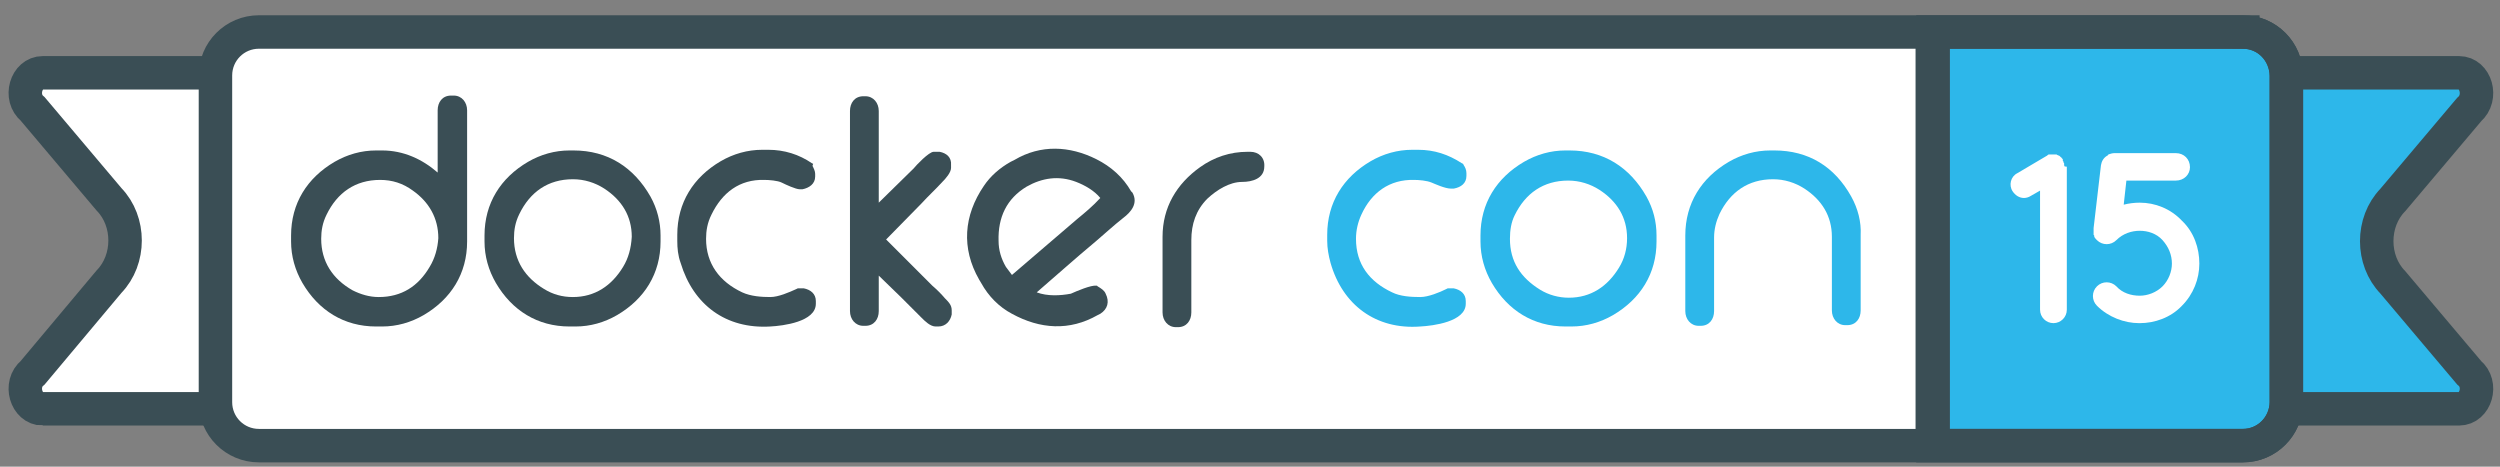 <?xml version="1.0" encoding="UTF-8" standalone="no"?>
<!-- Generator: Adobe Illustrator 18.0.0, SVG Export Plug-In . SVG Version: 6.00 Build 0)  -->

<svg
   xmlns:dc="http://purl.org/dc/elements/1.1/"
   xmlns:cc="http://creativecommons.org/ns#"
   xmlns:rdf="http://www.w3.org/1999/02/22-rdf-syntax-ns#"
   xmlns:svg="http://www.w3.org/2000/svg"
   xmlns="http://www.w3.org/2000/svg"
   xmlns:sodipodi="http://sodipodi.sourceforge.net/DTD/sodipodi-0.dtd"
   xmlns:inkscape="http://www.inkscape.org/namespaces/inkscape"
   version="1.1"
   id="Layer_1"
   x="0px"
   y="0px"
   viewBox="0 0 750 140"
   enable-background="new 0 0 375 70"
   xml:space="preserve"
   inkscape:version="0.91 r13725"
   sodipodi:docname="dockercon.svg"
   width="750"
   height="140"><rect x="0" y="0" width="750" height="140" fill="#808080" stroke="none"/><defs
     id="defs6403" /><sodipodi:namedview
     pagecolor="#ffffff"
     bordercolor="#666666"
     borderopacity="1"
     objecttolerance="10"
     gridtolerance="10"
     guidetolerance="10"
     inkscape:pageopacity="0"
     inkscape:pageshadow="2"
     inkscape:window-width="2560"
     inkscape:window-height="1456"
     id="namedview6401"
     showgrid="false"
     inkscape:zoom="0.71370645"
     inkscape:cx="-177.20017"
     inkscape:cy="-18.785063"
     inkscape:window-x="0"
     inkscape:window-y="64"
     inkscape:window-maximized="1"
     inkscape:current-layer="Layer_1" /><g
     id="g6357"
     transform="matrix(2.008,0,0,2.008,-2.634,0.761)"><path
       stroke-miterlimit="10"
       d="m 368.7,10.5 -71.8,0 c -1.4,0 -2.6,1.3 -2.6,3 l 0,44.2 c 0,1.7 1.2,3 2.6,3 l 71.8,0 c 2.5,0 3.6,-3.7 1.5,-5.4 L 358.8,41.8 c -3.2,-3.3 -3.2,-9 0,-12.3 L 370.2,16 c 2.1,-1.8 1,-5.5 -1.5,-5.5 z"
       id="path6359"
       inkscape:connector-curvature="0"
       style="fill:#2db7ea;stroke:#3a4e55;stroke-width:5;stroke-miterlimit:10" /><path
       stroke-miterlimit="10"
       d="m 7.7,60.7 115.7,0 c 1.4,0 2.6,-1.3 2.6,-3 l 0,-44.2 c 0,-1.7 -1.2,-3 -2.6,-3 l -115.7,0 c -2.5,0 -3.6,3.7 -1.5,5.4 l 11.4,13.5 c 3.2,3.3 3.2,9 0,12.3 L 6.2,55.3 c -2.1,1.7 -1,5.4 1.5,5.4 z"
       id="path6361"
       inkscape:connector-curvature="0"
       style="fill:#ffffff;stroke:#3a4e55;stroke-width:5;stroke-miterlimit:10" /><g
       id="g6363"><path
         d="M 336.4,66.2 40,66.2 c -3.6,0 -6.5,-1.1 -6.5,-4.6 l 0,-50.7 c 0,-3.6 2.9,-6.5 6.5,-6.5 l 296.4,0 c 3.6,0 6.5,2.9 6.5,6.5 l 0,48.9 c -0.1,3.5 -2.9,6.4 -6.5,6.4 z"
         id="path6365"
         inkscape:connector-curvature="0"
         style="fill:#ffffff" /><path
         stroke-miterlimit="10"
         d="m 336.4,4.4 -46.3,0 0,61.8 46.3,0 c 3.6,0 6.5,-2.9 6.5,-6.5 l 0,-48.8 C 342.8,7.3 340,4.4 336.4,4.4 Z"
         id="path6367"
         inkscape:connector-curvature="0"
         style="fill:#2db7ea;stroke:#3a4e55;stroke-width:5;stroke-miterlimit:10" /><g
         id="g6369"><path
           d="m 310.1,24.6 0,21.3 c 0,1.1 -0.9,2 -2,2 -1.1,0 -2,-0.9 -2,-2 l 0,-17.8 -1.4,0.8 c -0.3,0.2 -0.7,0.3 -1,0.3 -0.7,0 -1.3,-0.4 -1.7,-1 -0.6,-0.9 -0.3,-2.2 0.7,-2.7 l 4.4,-2.6 c 0,0 0.1,0 0.1,-0.1 0.1,0 0.1,-0.1 0.2,-0.1 0.1,0 0.1,0 0.2,0 0,0 0.1,0 0.1,0 0.1,0 0.2,0 0.3,0 0,0 0.1,0 0.1,0 l 0,0 c 0.1,0 0.2,0 0.3,0 0,0 0.1,0 0.1,0 0.1,0 0.1,0 0.2,0.1 0,0 0.1,0 0.1,0 0.1,0.1 0.1,0.1 0.2,0.1 0,0 0.1,0.1 0.1,0.1 0,0 0.1,0.1 0.1,0.1 0.1,0 0.1,0.1 0.1,0.1 0,0 0.1,0.1 0.1,0.1 0,0 0.1,0.1 0.1,0.1 l 0,0.1 c 0,0 0,0.1 0,0.1 0,0.1 0.1,0.1 0.1,0.2 0,0.1 0,0.1 0.1,0.2 0,0.1 0,0.1 0,0.2 0,0.1 0,0.2 0.1,0.3 0.3,0 0.3,0 0.3,0.1 z"
           id="path6371"
           inkscape:connector-curvature="0"
           style="fill:#ffffff" /><path
           d="m 327.3,32.6 c 1.8,1.7 2.6,4.1 2.6,6.4 0,2.3 -0.9,4.6 -2.6,6.3 -1.7,1.8 -4.1,2.6 -6.3,2.6 -0.1,0 -0.1,0 -0.1,0 -2.2,0 -4.6,-0.9 -6.3,-2.6 -0.8,-0.8 -0.8,-2.1 0,-2.9 0.8,-0.8 2.1,-0.8 2.9,0 0.9,1 2.2,1.4 3.5,1.4 1.2,0 2.5,-0.5 3.4,-1.4 0.9,-0.9 1.4,-2.2 1.4,-3.4 0,-1.3 -0.5,-2.5 -1.4,-3.5 -0.9,-1 -2.2,-1.4 -3.4,-1.4 -1.2,0 -2.5,0.4 -3.5,1.4 -0.8,0.8 -2.1,0.8 -2.9,0 -0.1,-0.1 -0.3,-0.3 -0.4,-0.5 0,-0.1 0,-0.1 0,-0.1 0,-0.1 0,-0.1 -0.1,-0.2 0,-0.1 0,-0.2 0,-0.3 0,0 0,0 0,-0.1 0,-0.2 0,-0.4 0,-0.6 l 1.1,-9.4 c 0.1,-0.6 0.4,-1.1 0.9,-1.4 0.1,0 0.1,0 0.1,-0.1 0,0 0.1,0 0.1,-0.1 0.3,-0.1 0.6,-0.2 0.9,-0.2 l 9.2,0 c 1.2,0 2.1,0.9 2.1,2.1 0,1.1 -0.9,2 -2.1,2 l -7.4,0 -0.4,3.6 c 0.8,-0.2 1.6,-0.3 2.4,-0.3 2.3,0 4.6,0.9 6.3,2.7 z"
           id="path6373"
           inkscape:connector-curvature="0"
           style="fill:#ffffff" /></g><g
         id="g6375"><path
           d="m 141.7,22.3 0,0 -0.9,0 c -0.7,0 -2.6,2 -3,2.5 -1.7,1.7 -3.5,3.4 -5.2,5.1 l 0,-13.7 c 0,-1.2 -0.8,-2.2 -2,-2.2 l -0.3,0 c -1.3,0 -2,1 -2,2.2 l 0,29.9 c 0,1.2 0.8,2.2 2,2.2 l 0.3,0 c 1.3,0 2,-1 2,-2.2 l 0,-5.3 3.4,3.3 c 1,1 2,2 3,3 0.5,0.5 1.3,1.3 2.1,1.3 l 0.4,0 c 1.1,0 1.8,-0.8 2,-1.8 l 0,-0.1 0,-0.5 c 0,-0.4 -0.1,-0.7 -0.3,-1 -0.2,-0.3 -0.5,-0.6 -0.7,-0.8 -0.6,-0.7 -1.2,-1.3 -1.9,-1.9 -2.3,-2.3 -4.6,-4.6 -6.9,-6.9 L 139,30 c 1,-1.1 2.1,-2.1 3.1,-3.2 0.5,-0.5 1.3,-1.4 1.3,-2.1 l 0,-0.4 c 0.1,-1.2 -0.7,-1.8 -1.7,-2 z"
           id="path6377"
           inkscape:connector-curvature="0"
           style="fill:#3a4e55" /><path
           d="M 122.8,24.1 122.6,24 c -1.9,-1.3 -4.1,-2 -6.5,-2 l -0.9,0 c -2.2,0 -4.3,0.6 -6.2,1.7 -4.1,2.4 -6.5,6.2 -6.5,11 l 0,0.9 c 0,1.1 0.1,2.2 0.5,3.3 1.9,6.3 6.8,9.9 13.4,9.5 1.9,-0.1 6.8,-0.7 6.8,-3.4 l 0,-0.4 c 0,-1.1 -0.8,-1.7 -1.8,-1.9 l -0.1,0 -0.8,0 -0.2,0.1 c -1.1,0.5 -2.7,1.2 -3.9,1.2 -1.3,0 -2.9,-0.1 -4.2,-0.7 -3.4,-1.6 -5.4,-4.3 -5.4,-8 0,-1.2 0.2,-2.4 0.8,-3.6 1.6,-3.3 4.2,-5.3 7.9,-5.2 0.7,0 2,0.1 2.6,0.4 0.6,0.3 2.1,1 2.7,1 l 0.3,0 0.1,0 c 1,-0.2 1.9,-0.8 1.9,-1.9 l 0,-0.4 c 0,-0.4 -0.2,-0.8 -0.4,-1.2 l 0.1,-0.3 z"
           id="path6379"
           inkscape:connector-curvature="0"
           style="fill:#3a4e55" /><path
           d="m 69.1,13.9 -0.4,0 c -1.3,0 -2,1 -2,2.2 l 0,9.3 c -2.3,-2 -5.1,-3.3 -8.3,-3.3 l -0.9,0 c -2.2,0 -4.3,0.6 -6.2,1.7 -4.1,2.4 -6.5,6.2 -6.5,11 l 0,0.9 c 0,2.2 0.6,4.3 1.7,6.2 2.4,4.1 6.2,6.5 11,6.5 l 0.9,0 c 2.2,0 4.3,-0.6 6.2,-1.7 4.1,-2.4 6.5,-6.2 6.5,-11 l 0,-19.6 c 0,-1.2 -0.8,-2.2 -2,-2.2 z m -3.6,25.6 c -1.7,2.9 -4.2,4.5 -7.6,4.5 -1.4,0 -2.7,-0.4 -3.9,-1 -3,-1.7 -4.7,-4.3 -4.7,-7.7 0,-1.2 0.2,-2.4 0.8,-3.6 1.6,-3.3 4.3,-5.2 8,-5.2 1.8,0 3.4,0.5 4.9,1.6 2.4,1.7 3.8,4.1 3.8,7.1 -0.1,1.5 -0.5,3 -1.3,4.3 z"
           id="path6381"
           inkscape:connector-curvature="0"
           style="fill:#3a4e55" /><path
           d="m 87,22.1 -0.6,0 c -2.2,0 -4.3,0.6 -6.2,1.7 -4.1,2.4 -6.5,6.2 -6.5,11 l 0,0.9 c 0,2.2 0.6,4.3 1.7,6.2 2.4,4.1 6.2,6.5 11,6.5 l 0.9,0 c 2.2,0 4.3,-0.6 6.2,-1.7 4.1,-2.4 6.5,-6.2 6.5,-11 l 0,-0.9 c 0,-2 -0.5,-4 -1.5,-5.8 C 96,24.6 92.1,22.1 87,22.1 Z m 7.4,17.4 c -1.7,2.8 -4.2,4.5 -7.5,4.5 -1.6,0 -3,-0.4 -4.3,-1.2 -2.8,-1.7 -4.5,-4.2 -4.5,-7.6 0,-1.2 0.2,-2.4 0.8,-3.6 1.6,-3.3 4.3,-5.2 8,-5.2 1.7,0 3.3,0.5 4.7,1.4 2.6,1.7 4.1,4.1 4.1,7.2 -0.1,1.7 -0.5,3.2 -1.3,4.5 z"
           id="path6383"
           inkscape:connector-curvature="0"
           style="fill:#3a4e55" /><path
           d="m 170.3,28.2 c -1.2,-2.1 -3,-3.7 -5.2,-4.8 -4,-2 -8.3,-2.2 -12.2,0.1 l -0.6,0.3 c -1.6,0.9 -3,2.1 -4,3.6 -3,4.4 -3.4,9.3 -0.7,14 l 0.3,0.5 c 1.1,2 2.7,3.6 4.6,4.6 4.2,2.3 8.6,2.6 12.8,0.2 l 0.4,-0.2 c 1.1,-0.7 1.4,-1.8 0.8,-3 -0.2,-0.5 -0.7,-0.8 -1.2,-1.1 l -0.1,-0.1 -0.1,0 c -0.8,-0.1 -2.9,0.8 -3.8,1.2 -1.6,0.3 -3.5,0.4 -5.1,-0.2 2.9,-2.5 5.8,-5.1 8.8,-7.6 1.3,-1.1 2.7,-2.4 4.1,-3.5 1.2,-0.9 2.3,-2.2 1.4,-3.8 l -0.2,-0.2 z m -8,4.1 c -3.3,2.8 -6.5,5.6 -9.8,8.4 -0.3,-0.4 -0.6,-0.8 -0.9,-1.2 -0.7,-1.2 -1.1,-2.5 -1.1,-3.9 -0.1,-3.5 1.2,-6.3 4.2,-8.1 2.3,-1.3 4.8,-1.7 7.4,-0.7 1.3,0.5 2.7,1.3 3.6,2.4 -1.1,1.2 -2.3,2.2 -3.4,3.1 z"
           id="path6385"
           inkscape:connector-curvature="0"
           style="fill:#3a4e55" /><path
           d="m 188.1,22.3 -0.4,0 c -2.6,0 -5,0.8 -7.1,2.3 -3.5,2.5 -5.6,6 -5.6,10.4 l 0,11.3 c 0,1.2 0.8,2.2 2,2.2 l 0.3,0 c 1.3,0 2,-1 2,-2.2 l 0,-10.8 c 0,-2.4 0.7,-4.5 2.4,-6.2 1.4,-1.3 3.3,-2.5 5.2,-2.5 1.5,0 3.3,-0.5 3.3,-2.3 0.1,-1.3 -0.8,-2.2 -2.1,-2.2 z"
           id="path6387"
           inkscape:connector-curvature="0"
           style="fill:#3a4e55" /></g><g
         id="g6389"><path
           d="m 215.2,26.9 c -0.7,-0.3 -1.9,-0.4 -2.6,-0.4 -3.7,-0.1 -6.4,1.9 -7.9,5.2 -0.5,1.1 -0.8,2.3 -0.8,3.6 0,3.8 2,6.4 5.4,8 1.2,0.6 2.8,0.7 4.2,0.7 1.2,0 2.9,-0.7 3.9,-1.2 l 0.2,-0.1 0.8,0 0.1,0 c 1,0.2 1.8,0.8 1.8,1.9 l 0,0.4 c 0,2.7 -4.9,3.3 -6.8,3.4 -6.6,0.5 -11.6,-3.2 -13.4,-9.5 -0.3,-1.1 -0.5,-2.2 -0.5,-3.3 l 0,-0.9 c 0,-4.8 2.4,-8.6 6.5,-11 1.9,-1.1 4,-1.7 6.2,-1.7 l 0.9,0 c 2.4,0 4.5,0.7 6.5,2 l 0.2,0.1 0.1,0.2 c 0.2,0.3 0.4,0.7 0.4,1.2 l 0,0.4 c 0,1.1 -0.8,1.7 -1.9,1.9 l -0.1,0 -0.3,0 c -0.9,0 -2.4,-0.7 -2.9,-0.9 z"
           id="path6391"
           inkscape:connector-curvature="0"
           style="clip-rule:evenodd;fill:#2db7ea;fill-rule:evenodd" /><path
           d="m 235.2,22.1 0.6,0 c 5.1,0 9,2.5 11.5,6.9 1,1.8 1.5,3.7 1.5,5.8 l 0,0.9 c 0,4.8 -2.4,8.6 -6.5,11 -1.9,1.1 -4,1.7 -6.2,1.7 l -0.9,0 c -4.8,0 -8.6,-2.4 -11,-6.5 -1.1,-1.9 -1.7,-4 -1.7,-6.2 l 0,-0.9 c 0,-4.8 2.4,-8.6 6.5,-11 1.9,-1.1 4,-1.7 6.2,-1.7 z m -8.3,13.2 c 0,3.4 1.6,5.8 4.5,7.6 1.3,0.8 2.8,1.2 4.3,1.2 3.3,0 5.8,-1.7 7.5,-4.5 0.8,-1.3 1.2,-2.8 1.2,-4.4 0,-3.1 -1.5,-5.5 -4.1,-7.2 -1.4,-0.9 -3,-1.4 -4.7,-1.4 -3.7,0 -6.4,1.9 -8,5.2 -0.5,1 -0.7,2.2 -0.7,3.5 z"
           id="path6393"
           inkscape:connector-curvature="0"
           style="clip-rule:evenodd;fill:#2db7ea;fill-rule:evenodd" /><path
           d="m 277.9,29 c -2.5,-4.5 -6.4,-6.9 -11.5,-6.9 l -0.6,0 c -2.2,0 -4.3,0.6 -6.2,1.7 -4.1,2.4 -6.5,6.2 -6.5,11 l 0,0.3 0,11 c 0,1.2 0.8,2.2 2,2.2 l 0.3,0 c 1.3,0 2,-1 2,-2.2 l 0,-11 0,0 c 0,-1.2 0.3,-2.4 0.8,-3.5 1.6,-3.3 4.3,-5.2 8,-5.2 1.7,0 3.3,0.5 4.7,1.4 2.6,1.7 4.1,4.1 4.1,7.2 l 0,11 c 0,1.2 0.8,2.2 2,2.2 l 0.3,0 c 1.3,0 2,-1 2,-2.2 l 0,-11 0,-0.3 c 0.1,-1.9 -0.4,-3.9 -1.4,-5.7 z"
           id="path6395"
           inkscape:connector-curvature="0"
           style="fill:#2db7ea" /></g><rect
         x="287.5"
         y="4.4"
         width="5.1"
         height="62.4"
         id="rect6397"
         style="fill:#3a4e55" /><path
         stroke-miterlimit="10"
         d="M 336.4,66.2 40,66.2 c -3.6,0 -6.5,-2.9 -6.5,-6.5 l 0,-48.8 c 0,-3.6 2.9,-6.5 6.5,-6.5 l 296.4,0 c 3.6,0 6.5,2.9 6.5,6.5 l 0,48.9 c -0.1,3.5 -2.9,6.4 -6.5,6.4 z"
         id="path6399"
         inkscape:connector-curvature="0"
         style="fill:none;stroke:#3a4e55;stroke-width:5;stroke-miterlimit:10" /></g></g></svg>